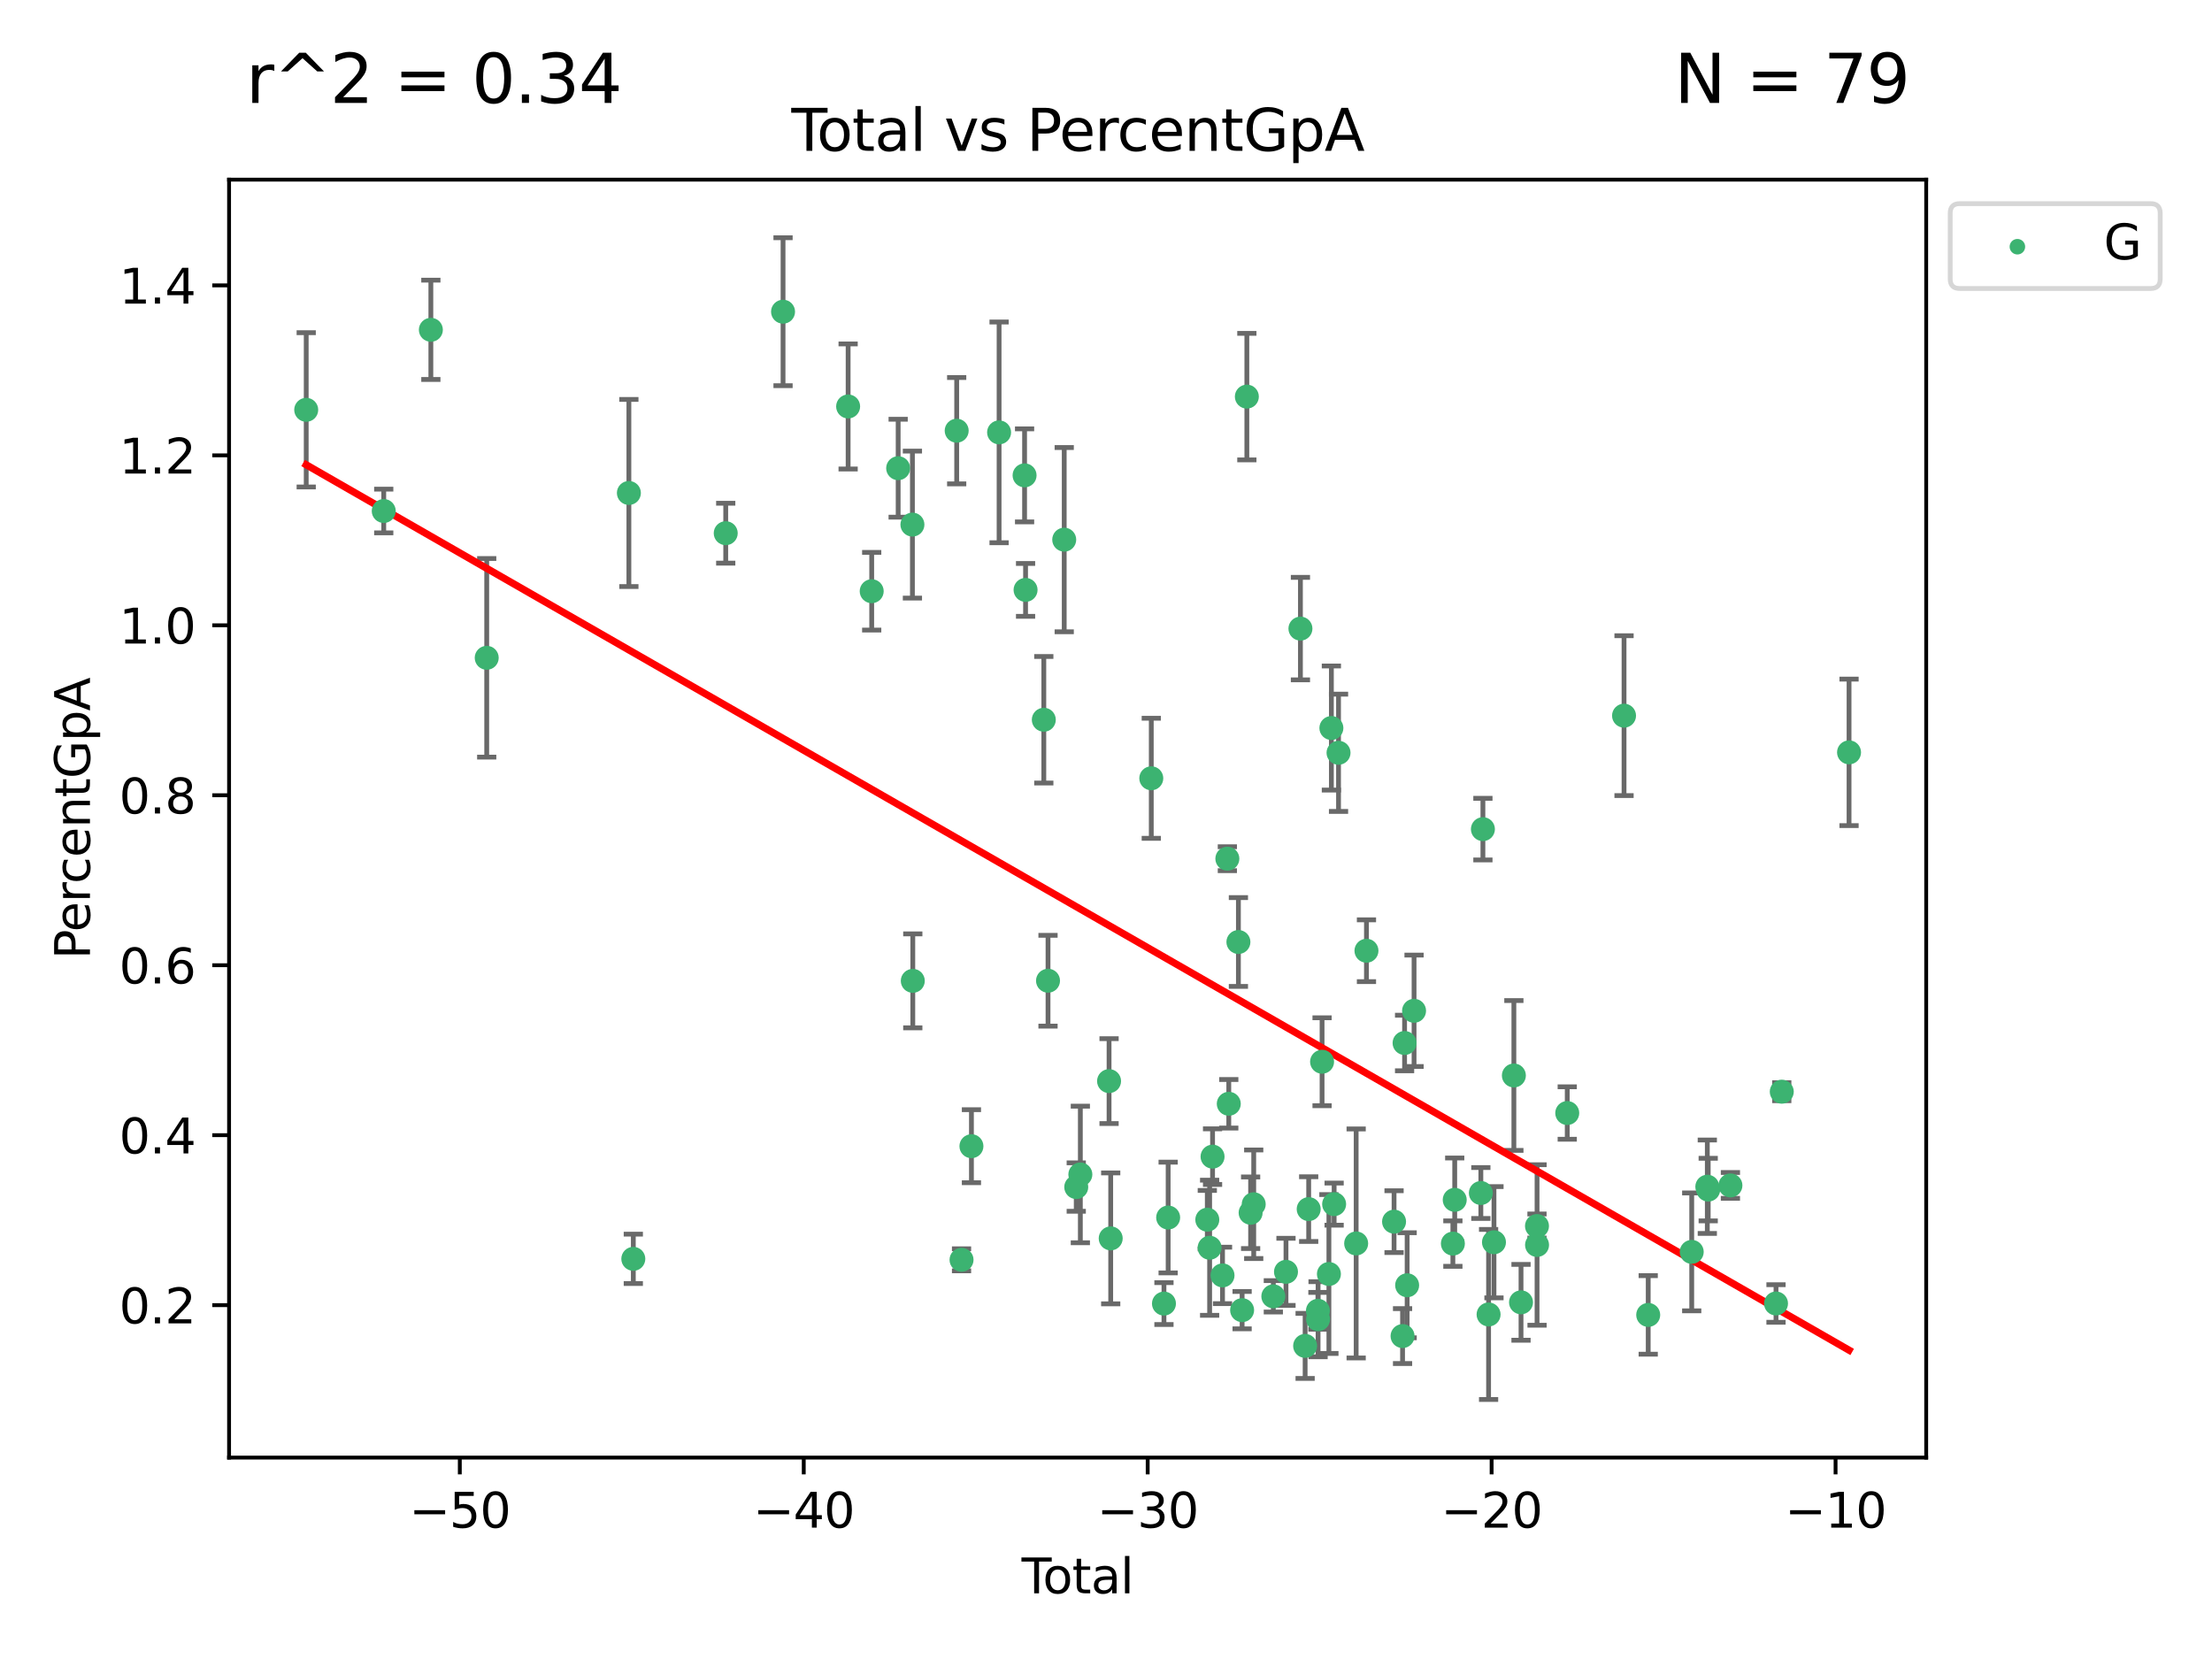 <?xml version="1.0" encoding="utf-8" standalone="no"?>
<!DOCTYPE svg PUBLIC "-//W3C//DTD SVG 1.1//EN"
  "http://www.w3.org/Graphics/SVG/1.1/DTD/svg11.dtd">
<svg xmlns:xlink="http://www.w3.org/1999/xlink" width="460.8pt" height="345.6pt" viewBox="0 0 460.8 345.6" xmlns="http://www.w3.org/2000/svg" version="1.1">
 <defs>
  <style type="text/css">*{stroke-linejoin: round; stroke-linecap: butt}</style>
 </defs>
 <g id="figure_1">
  <g id="patch_1">
   <path d="M 0 345.6 
L 460.8 345.6 
L 460.8 0 
L 0 0 
z
" style="fill: #ffffff"/>
  </g>
  <g id="axes_1">
   <g id="patch_2">
    <path d="M 47.72 303.64 
L 401.26 303.64 
L 401.26 37.422 
L 47.72 37.422 
z
" style="fill: #ffffff"/>
   </g>
   <g id="PathCollection_1">
    <defs>
     <path id="m09b75aca5f" d="M 0 1.118 
C 0.297 1.118 0.581 1 0.791 0.791 
C 1 0.581 1.118 0.297 1.118 0 
C 1.118 -0.297 1 -0.581 0.791 -0.791 
C 0.581 -1 0.297 -1.118 0 -1.118 
C -0.297 -1.118 -0.581 -1 -0.791 -0.791 
C -1 -0.581 -1.118 -0.297 -1.118 0 
C -1.118 0.297 -1 0.581 -0.791 0.791 
C -0.581 1 -0.297 1.118 0 1.118 
z
" style="stroke: #3cb371"/>
    </defs>
    <g clip-path="url(#p446cbb95f0)">
     <use xlink:href="#m09b75aca5f" x="63.79" y="85.373" style="fill: #3cb371; stroke: #3cb371"/>
     <use xlink:href="#m09b75aca5f" x="79.941" y="106.451" style="fill: #3cb371; stroke: #3cb371"/>
     <use xlink:href="#m09b75aca5f" x="89.756" y="68.705" style="fill: #3cb371; stroke: #3cb371"/>
     <use xlink:href="#m09b75aca5f" x="101.391" y="137.034" style="fill: #3cb371; stroke: #3cb371"/>
     <use xlink:href="#m09b75aca5f" x="131.008" y="102.695" style="fill: #3cb371; stroke: #3cb371"/>
     <use xlink:href="#m09b75aca5f" x="131.931" y="262.241" style="fill: #3cb371; stroke: #3cb371"/>
     <use xlink:href="#m09b75aca5f" x="151.182" y="111.074" style="fill: #3cb371; stroke: #3cb371"/>
     <use xlink:href="#m09b75aca5f" x="163.123" y="64.934" style="fill: #3cb371; stroke: #3cb371"/>
     <use xlink:href="#m09b75aca5f" x="176.681" y="84.674" style="fill: #3cb371; stroke: #3cb371"/>
     <use xlink:href="#m09b75aca5f" x="181.591" y="123.161" style="fill: #3cb371; stroke: #3cb371"/>
     <use xlink:href="#m09b75aca5f" x="187.104" y="97.534" style="fill: #3cb371; stroke: #3cb371"/>
     <use xlink:href="#m09b75aca5f" x="190.074" y="109.283" style="fill: #3cb371; stroke: #3cb371"/>
     <use xlink:href="#m09b75aca5f" x="190.152" y="204.33" style="fill: #3cb371; stroke: #3cb371"/>
     <use xlink:href="#m09b75aca5f" x="199.295" y="89.723" style="fill: #3cb371; stroke: #3cb371"/>
     <use xlink:href="#m09b75aca5f" x="200.306" y="262.442" style="fill: #3cb371; stroke: #3cb371"/>
     <use xlink:href="#m09b75aca5f" x="202.367" y="238.774" style="fill: #3cb371; stroke: #3cb371"/>
     <use xlink:href="#m09b75aca5f" x="208.129" y="90.072" style="fill: #3cb371; stroke: #3cb371"/>
     <use xlink:href="#m09b75aca5f" x="213.438" y="99.027" style="fill: #3cb371; stroke: #3cb371"/>
     <use xlink:href="#m09b75aca5f" x="213.645" y="122.885" style="fill: #3cb371; stroke: #3cb371"/>
     <use xlink:href="#m09b75aca5f" x="217.444" y="149.938" style="fill: #3cb371; stroke: #3cb371"/>
     <use xlink:href="#m09b75aca5f" x="218.321" y="204.304" style="fill: #3cb371; stroke: #3cb371"/>
     <use xlink:href="#m09b75aca5f" x="221.697" y="112.42" style="fill: #3cb371; stroke: #3cb371"/>
     <use xlink:href="#m09b75aca5f" x="224.202" y="247.287" style="fill: #3cb371; stroke: #3cb371"/>
     <use xlink:href="#m09b75aca5f" x="225.057" y="244.661" style="fill: #3cb371; stroke: #3cb371"/>
     <use xlink:href="#m09b75aca5f" x="231.038" y="225.215" style="fill: #3cb371; stroke: #3cb371"/>
     <use xlink:href="#m09b75aca5f" x="231.381" y="257.977" style="fill: #3cb371; stroke: #3cb371"/>
     <use xlink:href="#m09b75aca5f" x="239.833" y="162.131" style="fill: #3cb371; stroke: #3cb371"/>
     <use xlink:href="#m09b75aca5f" x="242.474" y="271.561" style="fill: #3cb371; stroke: #3cb371"/>
     <use xlink:href="#m09b75aca5f" x="243.348" y="253.635" style="fill: #3cb371; stroke: #3cb371"/>
     <use xlink:href="#m09b75aca5f" x="251.503" y="254.086" style="fill: #3cb371; stroke: #3cb371"/>
     <use xlink:href="#m09b75aca5f" x="251.988" y="259.928" style="fill: #3cb371; stroke: #3cb371"/>
     <use xlink:href="#m09b75aca5f" x="252.598" y="240.949" style="fill: #3cb371; stroke: #3cb371"/>
     <use xlink:href="#m09b75aca5f" x="254.673" y="265.689" style="fill: #3cb371; stroke: #3cb371"/>
     <use xlink:href="#m09b75aca5f" x="255.681" y="178.879" style="fill: #3cb371; stroke: #3cb371"/>
     <use xlink:href="#m09b75aca5f" x="255.977" y="229.938" style="fill: #3cb371; stroke: #3cb371"/>
     <use xlink:href="#m09b75aca5f" x="257.983" y="196.237" style="fill: #3cb371; stroke: #3cb371"/>
     <use xlink:href="#m09b75aca5f" x="258.755" y="272.929" style="fill: #3cb371; stroke: #3cb371"/>
     <use xlink:href="#m09b75aca5f" x="259.742" y="82.622" style="fill: #3cb371; stroke: #3cb371"/>
     <use xlink:href="#m09b75aca5f" x="260.528" y="252.639" style="fill: #3cb371; stroke: #3cb371"/>
     <use xlink:href="#m09b75aca5f" x="261.172" y="250.867" style="fill: #3cb371; stroke: #3cb371"/>
     <use xlink:href="#m09b75aca5f" x="265.259" y="270.048" style="fill: #3cb371; stroke: #3cb371"/>
     <use xlink:href="#m09b75aca5f" x="267.895" y="264.946" style="fill: #3cb371; stroke: #3cb371"/>
     <use xlink:href="#m09b75aca5f" x="270.904" y="130.951" style="fill: #3cb371; stroke: #3cb371"/>
     <use xlink:href="#m09b75aca5f" x="271.883" y="280.372" style="fill: #3cb371; stroke: #3cb371"/>
     <use xlink:href="#m09b75aca5f" x="272.623" y="251.88" style="fill: #3cb371; stroke: #3cb371"/>
     <use xlink:href="#m09b75aca5f" x="274.549" y="273.063" style="fill: #3cb371; stroke: #3cb371"/>
     <use xlink:href="#m09b75aca5f" x="274.579" y="274.818" style="fill: #3cb371; stroke: #3cb371"/>
     <use xlink:href="#m09b75aca5f" x="275.411" y="221.181" style="fill: #3cb371; stroke: #3cb371"/>
     <use xlink:href="#m09b75aca5f" x="276.836" y="265.397" style="fill: #3cb371; stroke: #3cb371"/>
     <use xlink:href="#m09b75aca5f" x="277.352" y="151.66" style="fill: #3cb371; stroke: #3cb371"/>
     <use xlink:href="#m09b75aca5f" x="277.924" y="250.844" style="fill: #3cb371; stroke: #3cb371"/>
     <use xlink:href="#m09b75aca5f" x="278.84" y="156.818" style="fill: #3cb371; stroke: #3cb371"/>
     <use xlink:href="#m09b75aca5f" x="282.513" y="259.034" style="fill: #3cb371; stroke: #3cb371"/>
     <use xlink:href="#m09b75aca5f" x="284.659" y="198.055" style="fill: #3cb371; stroke: #3cb371"/>
     <use xlink:href="#m09b75aca5f" x="290.408" y="254.491" style="fill: #3cb371; stroke: #3cb371"/>
     <use xlink:href="#m09b75aca5f" x="292.179" y="278.329" style="fill: #3cb371; stroke: #3cb371"/>
     <use xlink:href="#m09b75aca5f" x="292.6" y="217.275" style="fill: #3cb371; stroke: #3cb371"/>
     <use xlink:href="#m09b75aca5f" x="293.133" y="267.743" style="fill: #3cb371; stroke: #3cb371"/>
     <use xlink:href="#m09b75aca5f" x="294.574" y="210.568" style="fill: #3cb371; stroke: #3cb371"/>
     <use xlink:href="#m09b75aca5f" x="302.661" y="259.067" style="fill: #3cb371; stroke: #3cb371"/>
     <use xlink:href="#m09b75aca5f" x="303.045" y="249.948" style="fill: #3cb371; stroke: #3cb371"/>
     <use xlink:href="#m09b75aca5f" x="308.489" y="248.524" style="fill: #3cb371; stroke: #3cb371"/>
     <use xlink:href="#m09b75aca5f" x="308.917" y="172.726" style="fill: #3cb371; stroke: #3cb371"/>
     <use xlink:href="#m09b75aca5f" x="310.1" y="273.827" style="fill: #3cb371; stroke: #3cb371"/>
     <use xlink:href="#m09b75aca5f" x="311.222" y="258.782" style="fill: #3cb371; stroke: #3cb371"/>
     <use xlink:href="#m09b75aca5f" x="315.368" y="224.043" style="fill: #3cb371; stroke: #3cb371"/>
     <use xlink:href="#m09b75aca5f" x="316.856" y="271.299" style="fill: #3cb371; stroke: #3cb371"/>
     <use xlink:href="#m09b75aca5f" x="320.182" y="255.404" style="fill: #3cb371; stroke: #3cb371"/>
     <use xlink:href="#m09b75aca5f" x="320.196" y="259.349" style="fill: #3cb371; stroke: #3cb371"/>
     <use xlink:href="#m09b75aca5f" x="326.485" y="231.865" style="fill: #3cb371; stroke: #3cb371"/>
     <use xlink:href="#m09b75aca5f" x="338.317" y="149.087" style="fill: #3cb371; stroke: #3cb371"/>
     <use xlink:href="#m09b75aca5f" x="343.353" y="273.921" style="fill: #3cb371; stroke: #3cb371"/>
     <use xlink:href="#m09b75aca5f" x="352.416" y="260.791" style="fill: #3cb371; stroke: #3cb371"/>
     <use xlink:href="#m09b75aca5f" x="355.664" y="247.215" style="fill: #3cb371; stroke: #3cb371"/>
     <use xlink:href="#m09b75aca5f" x="355.851" y="247.814" style="fill: #3cb371; stroke: #3cb371"/>
     <use xlink:href="#m09b75aca5f" x="360.478" y="246.948" style="fill: #3cb371; stroke: #3cb371"/>
     <use xlink:href="#m09b75aca5f" x="369.974" y="271.539" style="fill: #3cb371; stroke: #3cb371"/>
     <use xlink:href="#m09b75aca5f" x="371.176" y="227.42" style="fill: #3cb371; stroke: #3cb371"/>
     <use xlink:href="#m09b75aca5f" x="385.19" y="156.731" style="fill: #3cb371; stroke: #3cb371"/>
    </g>
   </g>
   <g id="matplotlib.axis_1">
    <g id="xtick_1">
     <g id="line2d_1">
      <defs>
       <path id="md92928b2c9" d="M 0 0 
L 0 3.5 
" style="stroke: #000000; stroke-width: 0.8"/>
      </defs>
      <g>
       <use xlink:href="#md92928b2c9" x="95.786" y="303.64" style="stroke: #000000; stroke-width: 0.8"/>
      </g>
     </g>
     <g id="text_1">
      <!-- −50 -->
      <g transform="translate(85.234 318.238)scale(0.1 -0.1)">
       <defs>
        <path id="DejaVuSans-2212" d="M 678 2272 
L 4684 2272 
L 4684 1741 
L 678 1741 
L 678 2272 
z
" transform="scale(0.016)"/>
        <path id="DejaVuSans-35" d="M 691 4666 
L 3169 4666 
L 3169 4134 
L 1269 4134 
L 1269 2991 
Q 1406 3038 1543 3061 
Q 1681 3084 1819 3084 
Q 2600 3084 3056 2656 
Q 3513 2228 3513 1497 
Q 3513 744 3044 326 
Q 2575 -91 1722 -91 
Q 1428 -91 1123 -41 
Q 819 9 494 109 
L 494 744 
Q 775 591 1075 516 
Q 1375 441 1709 441 
Q 2250 441 2565 725 
Q 2881 1009 2881 1497 
Q 2881 1984 2565 2268 
Q 2250 2553 1709 2553 
Q 1456 2553 1204 2497 
Q 953 2441 691 2322 
L 691 4666 
z
" transform="scale(0.016)"/>
        <path id="DejaVuSans-30" d="M 2034 4250 
Q 1547 4250 1301 3770 
Q 1056 3291 1056 2328 
Q 1056 1369 1301 889 
Q 1547 409 2034 409 
Q 2525 409 2770 889 
Q 3016 1369 3016 2328 
Q 3016 3291 2770 3770 
Q 2525 4250 2034 4250 
z
M 2034 4750 
Q 2819 4750 3233 4129 
Q 3647 3509 3647 2328 
Q 3647 1150 3233 529 
Q 2819 -91 2034 -91 
Q 1250 -91 836 529 
Q 422 1150 422 2328 
Q 422 3509 836 4129 
Q 1250 4750 2034 4750 
z
" transform="scale(0.016)"/>
       </defs>
       <use xlink:href="#DejaVuSans-2212"/>
       <use xlink:href="#DejaVuSans-35" x="83.789"/>
       <use xlink:href="#DejaVuSans-30" x="147.412"/>
      </g>
     </g>
    </g>
    <g id="xtick_2">
     <g id="line2d_2">
      <g>
       <use xlink:href="#md92928b2c9" x="167.435" y="303.64" style="stroke: #000000; stroke-width: 0.8"/>
      </g>
     </g>
     <g id="text_2">
      <!-- −40 -->
      <g transform="translate(156.883 318.238)scale(0.1 -0.1)">
       <defs>
        <path id="DejaVuSans-34" d="M 2419 4116 
L 825 1625 
L 2419 1625 
L 2419 4116 
z
M 2253 4666 
L 3047 4666 
L 3047 1625 
L 3713 1625 
L 3713 1100 
L 3047 1100 
L 3047 0 
L 2419 0 
L 2419 1100 
L 313 1100 
L 313 1709 
L 2253 4666 
z
" transform="scale(0.016)"/>
       </defs>
       <use xlink:href="#DejaVuSans-2212"/>
       <use xlink:href="#DejaVuSans-34" x="83.789"/>
       <use xlink:href="#DejaVuSans-30" x="147.412"/>
      </g>
     </g>
    </g>
    <g id="xtick_3">
     <g id="line2d_3">
      <g>
       <use xlink:href="#md92928b2c9" x="239.084" y="303.64" style="stroke: #000000; stroke-width: 0.8"/>
      </g>
     </g>
     <g id="text_3">
      <!-- −30 -->
      <g transform="translate(228.532 318.238)scale(0.1 -0.1)">
       <defs>
        <path id="DejaVuSans-33" d="M 2597 2516 
Q 3050 2419 3304 2112 
Q 3559 1806 3559 1356 
Q 3559 666 3084 287 
Q 2609 -91 1734 -91 
Q 1441 -91 1130 -33 
Q 819 25 488 141 
L 488 750 
Q 750 597 1062 519 
Q 1375 441 1716 441 
Q 2309 441 2620 675 
Q 2931 909 2931 1356 
Q 2931 1769 2642 2001 
Q 2353 2234 1838 2234 
L 1294 2234 
L 1294 2753 
L 1863 2753 
Q 2328 2753 2575 2939 
Q 2822 3125 2822 3475 
Q 2822 3834 2567 4026 
Q 2313 4219 1838 4219 
Q 1578 4219 1281 4162 
Q 984 4106 628 3988 
L 628 4550 
Q 988 4650 1302 4700 
Q 1616 4750 1894 4750 
Q 2613 4750 3031 4423 
Q 3450 4097 3450 3541 
Q 3450 3153 3228 2886 
Q 3006 2619 2597 2516 
z
" transform="scale(0.016)"/>
       </defs>
       <use xlink:href="#DejaVuSans-2212"/>
       <use xlink:href="#DejaVuSans-33" x="83.789"/>
       <use xlink:href="#DejaVuSans-30" x="147.412"/>
      </g>
     </g>
    </g>
    <g id="xtick_4">
     <g id="line2d_4">
      <g>
       <use xlink:href="#md92928b2c9" x="310.733" y="303.64" style="stroke: #000000; stroke-width: 0.8"/>
      </g>
     </g>
     <g id="text_4">
      <!-- −20 -->
      <g transform="translate(300.18 318.238)scale(0.1 -0.1)">
       <defs>
        <path id="DejaVuSans-32" d="M 1228 531 
L 3431 531 
L 3431 0 
L 469 0 
L 469 531 
Q 828 903 1448 1529 
Q 2069 2156 2228 2338 
Q 2531 2678 2651 2914 
Q 2772 3150 2772 3378 
Q 2772 3750 2511 3984 
Q 2250 4219 1831 4219 
Q 1534 4219 1204 4116 
Q 875 4013 500 3803 
L 500 4441 
Q 881 4594 1212 4672 
Q 1544 4750 1819 4750 
Q 2544 4750 2975 4387 
Q 3406 4025 3406 3419 
Q 3406 3131 3298 2873 
Q 3191 2616 2906 2266 
Q 2828 2175 2409 1742 
Q 1991 1309 1228 531 
z
" transform="scale(0.016)"/>
       </defs>
       <use xlink:href="#DejaVuSans-2212"/>
       <use xlink:href="#DejaVuSans-32" x="83.789"/>
       <use xlink:href="#DejaVuSans-30" x="147.412"/>
      </g>
     </g>
    </g>
    <g id="xtick_5">
     <g id="line2d_5">
      <g>
       <use xlink:href="#md92928b2c9" x="382.382" y="303.64" style="stroke: #000000; stroke-width: 0.8"/>
      </g>
     </g>
     <g id="text_5">
      <!-- −10 -->
      <g transform="translate(371.829 318.238)scale(0.1 -0.1)">
       <defs>
        <path id="DejaVuSans-31" d="M 794 531 
L 1825 531 
L 1825 4091 
L 703 3866 
L 703 4441 
L 1819 4666 
L 2450 4666 
L 2450 531 
L 3481 531 
L 3481 0 
L 794 0 
L 794 531 
z
" transform="scale(0.016)"/>
       </defs>
       <use xlink:href="#DejaVuSans-2212"/>
       <use xlink:href="#DejaVuSans-31" x="83.789"/>
       <use xlink:href="#DejaVuSans-30" x="147.412"/>
      </g>
     </g>
    </g>
    <g id="text_6">
     <!-- Total -->
     <g transform="translate(212.813 331.917)scale(0.1 -0.1)">
      <defs>
       <path id="DejaVuSans-54" d="M -19 4666 
L 3928 4666 
L 3928 4134 
L 2272 4134 
L 2272 0 
L 1638 0 
L 1638 4134 
L -19 4134 
L -19 4666 
z
" transform="scale(0.016)"/>
       <path id="DejaVuSans-6f" d="M 1959 3097 
Q 1497 3097 1228 2736 
Q 959 2375 959 1747 
Q 959 1119 1226 758 
Q 1494 397 1959 397 
Q 2419 397 2687 759 
Q 2956 1122 2956 1747 
Q 2956 2369 2687 2733 
Q 2419 3097 1959 3097 
z
M 1959 3584 
Q 2709 3584 3137 3096 
Q 3566 2609 3566 1747 
Q 3566 888 3137 398 
Q 2709 -91 1959 -91 
Q 1206 -91 779 398 
Q 353 888 353 1747 
Q 353 2609 779 3096 
Q 1206 3584 1959 3584 
z
" transform="scale(0.016)"/>
       <path id="DejaVuSans-74" d="M 1172 4494 
L 1172 3500 
L 2356 3500 
L 2356 3053 
L 1172 3053 
L 1172 1153 
Q 1172 725 1289 603 
Q 1406 481 1766 481 
L 2356 481 
L 2356 0 
L 1766 0 
Q 1100 0 847 248 
Q 594 497 594 1153 
L 594 3053 
L 172 3053 
L 172 3500 
L 594 3500 
L 594 4494 
L 1172 4494 
z
" transform="scale(0.016)"/>
       <path id="DejaVuSans-61" d="M 2194 1759 
Q 1497 1759 1228 1600 
Q 959 1441 959 1056 
Q 959 750 1161 570 
Q 1363 391 1709 391 
Q 2188 391 2477 730 
Q 2766 1069 2766 1631 
L 2766 1759 
L 2194 1759 
z
M 3341 1997 
L 3341 0 
L 2766 0 
L 2766 531 
Q 2569 213 2275 61 
Q 1981 -91 1556 -91 
Q 1019 -91 701 211 
Q 384 513 384 1019 
Q 384 1609 779 1909 
Q 1175 2209 1959 2209 
L 2766 2209 
L 2766 2266 
Q 2766 2663 2505 2880 
Q 2244 3097 1772 3097 
Q 1472 3097 1187 3025 
Q 903 2953 641 2809 
L 641 3341 
Q 956 3463 1253 3523 
Q 1550 3584 1831 3584 
Q 2591 3584 2966 3190 
Q 3341 2797 3341 1997 
z
" transform="scale(0.016)"/>
       <path id="DejaVuSans-6c" d="M 603 4863 
L 1178 4863 
L 1178 0 
L 603 0 
L 603 4863 
z
" transform="scale(0.016)"/>
      </defs>
      <use xlink:href="#DejaVuSans-54"/>
      <use xlink:href="#DejaVuSans-6f" x="44.084"/>
      <use xlink:href="#DejaVuSans-74" x="105.266"/>
      <use xlink:href="#DejaVuSans-61" x="144.475"/>
      <use xlink:href="#DejaVuSans-6c" x="205.754"/>
     </g>
    </g>
   </g>
   <g id="matplotlib.axis_2">
    <g id="ytick_1">
     <g id="line2d_6">
      <defs>
       <path id="mcafc3134bd" d="M 0 0 
L -3.5 0 
" style="stroke: #000000; stroke-width: 0.8"/>
      </defs>
      <g>
       <use xlink:href="#mcafc3134bd" x="47.72" y="271.884" style="stroke: #000000; stroke-width: 0.8"/>
      </g>
     </g>
     <g id="text_7">
      <!-- 0.2 -->
      <g transform="translate(24.817 275.683)scale(0.1 -0.1)">
       <defs>
        <path id="DejaVuSans-2e" d="M 684 794 
L 1344 794 
L 1344 0 
L 684 0 
L 684 794 
z
" transform="scale(0.016)"/>
       </defs>
       <use xlink:href="#DejaVuSans-30"/>
       <use xlink:href="#DejaVuSans-2e" x="63.623"/>
       <use xlink:href="#DejaVuSans-32" x="95.41"/>
      </g>
     </g>
    </g>
    <g id="ytick_2">
     <g id="line2d_7">
      <g>
       <use xlink:href="#mcafc3134bd" x="47.72" y="236.478" style="stroke: #000000; stroke-width: 0.8"/>
      </g>
     </g>
     <g id="text_8">
      <!-- 0.4 -->
      <g transform="translate(24.817 240.277)scale(0.1 -0.1)">
       <use xlink:href="#DejaVuSans-30"/>
       <use xlink:href="#DejaVuSans-2e" x="63.623"/>
       <use xlink:href="#DejaVuSans-34" x="95.41"/>
      </g>
     </g>
    </g>
    <g id="ytick_3">
     <g id="line2d_8">
      <g>
       <use xlink:href="#mcafc3134bd" x="47.72" y="201.072" style="stroke: #000000; stroke-width: 0.8"/>
      </g>
     </g>
     <g id="text_9">
      <!-- 0.6 -->
      <g transform="translate(24.817 204.871)scale(0.1 -0.1)">
       <defs>
        <path id="DejaVuSans-36" d="M 2113 2584 
Q 1688 2584 1439 2293 
Q 1191 2003 1191 1497 
Q 1191 994 1439 701 
Q 1688 409 2113 409 
Q 2538 409 2786 701 
Q 3034 994 3034 1497 
Q 3034 2003 2786 2293 
Q 2538 2584 2113 2584 
z
M 3366 4563 
L 3366 3988 
Q 3128 4100 2886 4159 
Q 2644 4219 2406 4219 
Q 1781 4219 1451 3797 
Q 1122 3375 1075 2522 
Q 1259 2794 1537 2939 
Q 1816 3084 2150 3084 
Q 2853 3084 3261 2657 
Q 3669 2231 3669 1497 
Q 3669 778 3244 343 
Q 2819 -91 2113 -91 
Q 1303 -91 875 529 
Q 447 1150 447 2328 
Q 447 3434 972 4092 
Q 1497 4750 2381 4750 
Q 2619 4750 2861 4703 
Q 3103 4656 3366 4563 
z
" transform="scale(0.016)"/>
       </defs>
       <use xlink:href="#DejaVuSans-30"/>
       <use xlink:href="#DejaVuSans-2e" x="63.623"/>
       <use xlink:href="#DejaVuSans-36" x="95.41"/>
      </g>
     </g>
    </g>
    <g id="ytick_4">
     <g id="line2d_9">
      <g>
       <use xlink:href="#mcafc3134bd" x="47.72" y="165.666" style="stroke: #000000; stroke-width: 0.8"/>
      </g>
     </g>
     <g id="text_10">
      <!-- 0.8 -->
      <g transform="translate(24.817 169.466)scale(0.1 -0.1)">
       <defs>
        <path id="DejaVuSans-38" d="M 2034 2216 
Q 1584 2216 1326 1975 
Q 1069 1734 1069 1313 
Q 1069 891 1326 650 
Q 1584 409 2034 409 
Q 2484 409 2743 651 
Q 3003 894 3003 1313 
Q 3003 1734 2745 1975 
Q 2488 2216 2034 2216 
z
M 1403 2484 
Q 997 2584 770 2862 
Q 544 3141 544 3541 
Q 544 4100 942 4425 
Q 1341 4750 2034 4750 
Q 2731 4750 3128 4425 
Q 3525 4100 3525 3541 
Q 3525 3141 3298 2862 
Q 3072 2584 2669 2484 
Q 3125 2378 3379 2068 
Q 3634 1759 3634 1313 
Q 3634 634 3220 271 
Q 2806 -91 2034 -91 
Q 1263 -91 848 271 
Q 434 634 434 1313 
Q 434 1759 690 2068 
Q 947 2378 1403 2484 
z
M 1172 3481 
Q 1172 3119 1398 2916 
Q 1625 2713 2034 2713 
Q 2441 2713 2670 2916 
Q 2900 3119 2900 3481 
Q 2900 3844 2670 4047 
Q 2441 4250 2034 4250 
Q 1625 4250 1398 4047 
Q 1172 3844 1172 3481 
z
" transform="scale(0.016)"/>
       </defs>
       <use xlink:href="#DejaVuSans-30"/>
       <use xlink:href="#DejaVuSans-2e" x="63.623"/>
       <use xlink:href="#DejaVuSans-38" x="95.41"/>
      </g>
     </g>
    </g>
    <g id="ytick_5">
     <g id="line2d_10">
      <g>
       <use xlink:href="#mcafc3134bd" x="47.72" y="130.261" style="stroke: #000000; stroke-width: 0.8"/>
      </g>
     </g>
     <g id="text_11">
      <!-- 1.0 -->
      <g transform="translate(24.817 134.06)scale(0.1 -0.1)">
       <use xlink:href="#DejaVuSans-31"/>
       <use xlink:href="#DejaVuSans-2e" x="63.623"/>
       <use xlink:href="#DejaVuSans-30" x="95.41"/>
      </g>
     </g>
    </g>
    <g id="ytick_6">
     <g id="line2d_11">
      <g>
       <use xlink:href="#mcafc3134bd" x="47.72" y="94.855" style="stroke: #000000; stroke-width: 0.8"/>
      </g>
     </g>
     <g id="text_12">
      <!-- 1.2 -->
      <g transform="translate(24.817 98.654)scale(0.1 -0.1)">
       <use xlink:href="#DejaVuSans-31"/>
       <use xlink:href="#DejaVuSans-2e" x="63.623"/>
       <use xlink:href="#DejaVuSans-32" x="95.41"/>
      </g>
     </g>
    </g>
    <g id="ytick_7">
     <g id="line2d_12">
      <g>
       <use xlink:href="#mcafc3134bd" x="47.72" y="59.449" style="stroke: #000000; stroke-width: 0.8"/>
      </g>
     </g>
     <g id="text_13">
      <!-- 1.4 -->
      <g transform="translate(24.817 63.248)scale(0.1 -0.1)">
       <use xlink:href="#DejaVuSans-31"/>
       <use xlink:href="#DejaVuSans-2e" x="63.623"/>
       <use xlink:href="#DejaVuSans-34" x="95.41"/>
      </g>
     </g>
    </g>
    <g id="text_14">
     <!-- PercentGpA -->
     <g transform="translate(18.737 199.807)rotate(-90)scale(0.1 -0.1)">
      <defs>
       <path id="DejaVuSans-50" d="M 1259 4147 
L 1259 2394 
L 2053 2394 
Q 2494 2394 2734 2622 
Q 2975 2850 2975 3272 
Q 2975 3691 2734 3919 
Q 2494 4147 2053 4147 
L 1259 4147 
z
M 628 4666 
L 2053 4666 
Q 2838 4666 3239 4311 
Q 3641 3956 3641 3272 
Q 3641 2581 3239 2228 
Q 2838 1875 2053 1875 
L 1259 1875 
L 1259 0 
L 628 0 
L 628 4666 
z
" transform="scale(0.016)"/>
       <path id="DejaVuSans-65" d="M 3597 1894 
L 3597 1613 
L 953 1613 
Q 991 1019 1311 708 
Q 1631 397 2203 397 
Q 2534 397 2845 478 
Q 3156 559 3463 722 
L 3463 178 
Q 3153 47 2828 -22 
Q 2503 -91 2169 -91 
Q 1331 -91 842 396 
Q 353 884 353 1716 
Q 353 2575 817 3079 
Q 1281 3584 2069 3584 
Q 2775 3584 3186 3129 
Q 3597 2675 3597 1894 
z
M 3022 2063 
Q 3016 2534 2758 2815 
Q 2500 3097 2075 3097 
Q 1594 3097 1305 2825 
Q 1016 2553 972 2059 
L 3022 2063 
z
" transform="scale(0.016)"/>
       <path id="DejaVuSans-72" d="M 2631 2963 
Q 2534 3019 2420 3045 
Q 2306 3072 2169 3072 
Q 1681 3072 1420 2755 
Q 1159 2438 1159 1844 
L 1159 0 
L 581 0 
L 581 3500 
L 1159 3500 
L 1159 2956 
Q 1341 3275 1631 3429 
Q 1922 3584 2338 3584 
Q 2397 3584 2469 3576 
Q 2541 3569 2628 3553 
L 2631 2963 
z
" transform="scale(0.016)"/>
       <path id="DejaVuSans-63" d="M 3122 3366 
L 3122 2828 
Q 2878 2963 2633 3030 
Q 2388 3097 2138 3097 
Q 1578 3097 1268 2742 
Q 959 2388 959 1747 
Q 959 1106 1268 751 
Q 1578 397 2138 397 
Q 2388 397 2633 464 
Q 2878 531 3122 666 
L 3122 134 
Q 2881 22 2623 -34 
Q 2366 -91 2075 -91 
Q 1284 -91 818 406 
Q 353 903 353 1747 
Q 353 2603 823 3093 
Q 1294 3584 2113 3584 
Q 2378 3584 2631 3529 
Q 2884 3475 3122 3366 
z
" transform="scale(0.016)"/>
       <path id="DejaVuSans-6e" d="M 3513 2113 
L 3513 0 
L 2938 0 
L 2938 2094 
Q 2938 2591 2744 2837 
Q 2550 3084 2163 3084 
Q 1697 3084 1428 2787 
Q 1159 2491 1159 1978 
L 1159 0 
L 581 0 
L 581 3500 
L 1159 3500 
L 1159 2956 
Q 1366 3272 1645 3428 
Q 1925 3584 2291 3584 
Q 2894 3584 3203 3211 
Q 3513 2838 3513 2113 
z
" transform="scale(0.016)"/>
       <path id="DejaVuSans-47" d="M 3809 666 
L 3809 1919 
L 2778 1919 
L 2778 2438 
L 4434 2438 
L 4434 434 
Q 4069 175 3628 42 
Q 3188 -91 2688 -91 
Q 1594 -91 976 548 
Q 359 1188 359 2328 
Q 359 3472 976 4111 
Q 1594 4750 2688 4750 
Q 3144 4750 3555 4637 
Q 3966 4525 4313 4306 
L 4313 3634 
Q 3963 3931 3569 4081 
Q 3175 4231 2741 4231 
Q 1884 4231 1454 3753 
Q 1025 3275 1025 2328 
Q 1025 1384 1454 906 
Q 1884 428 2741 428 
Q 3075 428 3337 486 
Q 3600 544 3809 666 
z
" transform="scale(0.016)"/>
       <path id="DejaVuSans-70" d="M 1159 525 
L 1159 -1331 
L 581 -1331 
L 581 3500 
L 1159 3500 
L 1159 2969 
Q 1341 3281 1617 3432 
Q 1894 3584 2278 3584 
Q 2916 3584 3314 3078 
Q 3713 2572 3713 1747 
Q 3713 922 3314 415 
Q 2916 -91 2278 -91 
Q 1894 -91 1617 61 
Q 1341 213 1159 525 
z
M 3116 1747 
Q 3116 2381 2855 2742 
Q 2594 3103 2138 3103 
Q 1681 3103 1420 2742 
Q 1159 2381 1159 1747 
Q 1159 1113 1420 752 
Q 1681 391 2138 391 
Q 2594 391 2855 752 
Q 3116 1113 3116 1747 
z
" transform="scale(0.016)"/>
       <path id="DejaVuSans-41" d="M 2188 4044 
L 1331 1722 
L 3047 1722 
L 2188 4044 
z
M 1831 4666 
L 2547 4666 
L 4325 0 
L 3669 0 
L 3244 1197 
L 1141 1197 
L 716 0 
L 50 0 
L 1831 4666 
z
" transform="scale(0.016)"/>
      </defs>
      <use xlink:href="#DejaVuSans-50"/>
      <use xlink:href="#DejaVuSans-65" x="56.678"/>
      <use xlink:href="#DejaVuSans-72" x="118.201"/>
      <use xlink:href="#DejaVuSans-63" x="157.064"/>
      <use xlink:href="#DejaVuSans-65" x="212.045"/>
      <use xlink:href="#DejaVuSans-6e" x="273.568"/>
      <use xlink:href="#DejaVuSans-74" x="336.947"/>
      <use xlink:href="#DejaVuSans-47" x="376.156"/>
      <use xlink:href="#DejaVuSans-70" x="453.646"/>
      <use xlink:href="#DejaVuSans-41" x="517.123"/>
     </g>
    </g>
   </g>
   <g id="LineCollection_1">
    <path d="M 63.79 101.44 
L 63.79 69.306 
" clip-path="url(#p446cbb95f0)" style="fill: none; stroke: #696969"/>
    <path d="M 79.941 111.001 
L 79.941 101.901 
" clip-path="url(#p446cbb95f0)" style="fill: none; stroke: #696969"/>
    <path d="M 89.756 79.048 
L 89.756 58.362 
" clip-path="url(#p446cbb95f0)" style="fill: none; stroke: #696969"/>
    <path d="M 101.391 157.721 
L 101.391 116.347 
" clip-path="url(#p446cbb95f0)" style="fill: none; stroke: #696969"/>
    <path d="M 131.008 122.183 
L 131.008 83.206 
" clip-path="url(#p446cbb95f0)" style="fill: none; stroke: #696969"/>
    <path d="M 131.931 267.383 
L 131.931 257.099 
" clip-path="url(#p446cbb95f0)" style="fill: none; stroke: #696969"/>
    <path d="M 151.182 117.313 
L 151.182 104.835 
" clip-path="url(#p446cbb95f0)" style="fill: none; stroke: #696969"/>
    <path d="M 163.123 80.346 
L 163.123 49.523 
" clip-path="url(#p446cbb95f0)" style="fill: none; stroke: #696969"/>
    <path d="M 176.681 97.702 
L 176.681 71.647 
" clip-path="url(#p446cbb95f0)" style="fill: none; stroke: #696969"/>
    <path d="M 181.591 131.251 
L 181.591 115.071 
" clip-path="url(#p446cbb95f0)" style="fill: none; stroke: #696969"/>
    <path d="M 187.104 107.734 
L 187.104 87.334 
" clip-path="url(#p446cbb95f0)" style="fill: none; stroke: #696969"/>
    <path d="M 190.074 124.591 
L 190.074 93.975 
" clip-path="url(#p446cbb95f0)" style="fill: none; stroke: #696969"/>
    <path d="M 190.152 214.117 
L 190.152 194.544 
" clip-path="url(#p446cbb95f0)" style="fill: none; stroke: #696969"/>
    <path d="M 199.295 100.799 
L 199.295 78.647 
" clip-path="url(#p446cbb95f0)" style="fill: none; stroke: #696969"/>
    <path d="M 200.306 264.737 
L 200.306 260.147 
" clip-path="url(#p446cbb95f0)" style="fill: none; stroke: #696969"/>
    <path d="M 202.367 246.379 
L 202.367 231.169 
" clip-path="url(#p446cbb95f0)" style="fill: none; stroke: #696969"/>
    <path d="M 208.129 113.063 
L 208.129 67.082 
" clip-path="url(#p446cbb95f0)" style="fill: none; stroke: #696969"/>
    <path d="M 213.438 108.718 
L 213.438 89.336 
" clip-path="url(#p446cbb95f0)" style="fill: none; stroke: #696969"/>
    <path d="M 213.645 128.389 
L 213.645 117.381 
" clip-path="url(#p446cbb95f0)" style="fill: none; stroke: #696969"/>
    <path d="M 217.444 163.116 
L 217.444 136.759 
" clip-path="url(#p446cbb95f0)" style="fill: none; stroke: #696969"/>
    <path d="M 218.321 213.763 
L 218.321 194.844 
" clip-path="url(#p446cbb95f0)" style="fill: none; stroke: #696969"/>
    <path d="M 221.697 131.614 
L 221.697 93.227 
" clip-path="url(#p446cbb95f0)" style="fill: none; stroke: #696969"/>
    <path d="M 224.202 252.332 
L 224.202 242.242 
" clip-path="url(#p446cbb95f0)" style="fill: none; stroke: #696969"/>
    <path d="M 225.057 258.886 
L 225.057 230.436 
" clip-path="url(#p446cbb95f0)" style="fill: none; stroke: #696969"/>
    <path d="M 231.038 234.06 
L 231.038 216.37 
" clip-path="url(#p446cbb95f0)" style="fill: none; stroke: #696969"/>
    <path d="M 231.381 271.615 
L 231.381 244.34 
" clip-path="url(#p446cbb95f0)" style="fill: none; stroke: #696969"/>
    <path d="M 239.833 174.635 
L 239.833 149.627 
" clip-path="url(#p446cbb95f0)" style="fill: none; stroke: #696969"/>
    <path d="M 242.474 275.923 
L 242.474 267.2 
" clip-path="url(#p446cbb95f0)" style="fill: none; stroke: #696969"/>
    <path d="M 243.348 265.172 
L 243.348 242.099 
" clip-path="url(#p446cbb95f0)" style="fill: none; stroke: #696969"/>
    <path d="M 251.503 260.179 
L 251.503 247.994 
" clip-path="url(#p446cbb95f0)" style="fill: none; stroke: #696969"/>
    <path d="M 251.988 274.007 
L 251.988 245.849 
" clip-path="url(#p446cbb95f0)" style="fill: none; stroke: #696969"/>
    <path d="M 252.598 246.741 
L 252.598 235.157 
" clip-path="url(#p446cbb95f0)" style="fill: none; stroke: #696969"/>
    <path d="M 254.673 271.568 
L 254.673 259.811 
" clip-path="url(#p446cbb95f0)" style="fill: none; stroke: #696969"/>
    <path d="M 255.681 181.374 
L 255.681 176.384 
" clip-path="url(#p446cbb95f0)" style="fill: none; stroke: #696969"/>
    <path d="M 255.977 234.994 
L 255.977 224.883 
" clip-path="url(#p446cbb95f0)" style="fill: none; stroke: #696969"/>
    <path d="M 257.983 205.489 
L 257.983 186.985 
" clip-path="url(#p446cbb95f0)" style="fill: none; stroke: #696969"/>
    <path d="M 258.755 276.817 
L 258.755 269.042 
" clip-path="url(#p446cbb95f0)" style="fill: none; stroke: #696969"/>
    <path d="M 259.742 95.802 
L 259.742 69.442 
" clip-path="url(#p446cbb95f0)" style="fill: none; stroke: #696969"/>
    <path d="M 260.528 260.096 
L 260.528 245.183 
" clip-path="url(#p446cbb95f0)" style="fill: none; stroke: #696969"/>
    <path d="M 261.172 262.176 
L 261.172 239.559 
" clip-path="url(#p446cbb95f0)" style="fill: none; stroke: #696969"/>
    <path d="M 265.259 273.319 
L 265.259 266.777 
" clip-path="url(#p446cbb95f0)" style="fill: none; stroke: #696969"/>
    <path d="M 267.895 271.941 
L 267.895 257.952 
" clip-path="url(#p446cbb95f0)" style="fill: none; stroke: #696969"/>
    <path d="M 270.904 141.626 
L 270.904 120.276 
" clip-path="url(#p446cbb95f0)" style="fill: none; stroke: #696969"/>
    <path d="M 271.883 287.149 
L 271.883 273.595 
" clip-path="url(#p446cbb95f0)" style="fill: none; stroke: #696969"/>
    <path d="M 272.623 258.623 
L 272.623 245.136 
" clip-path="url(#p446cbb95f0)" style="fill: none; stroke: #696969"/>
    <path d="M 274.549 276.897 
L 274.549 269.229 
" clip-path="url(#p446cbb95f0)" style="fill: none; stroke: #696969"/>
    <path d="M 274.579 282.637 
L 274.579 266.999 
" clip-path="url(#p446cbb95f0)" style="fill: none; stroke: #696969"/>
    <path d="M 275.411 230.34 
L 275.411 212.023 
" clip-path="url(#p446cbb95f0)" style="fill: none; stroke: #696969"/>
    <path d="M 276.836 281.947 
L 276.836 248.847 
" clip-path="url(#p446cbb95f0)" style="fill: none; stroke: #696969"/>
    <path d="M 277.352 164.585 
L 277.352 138.735 
" clip-path="url(#p446cbb95f0)" style="fill: none; stroke: #696969"/>
    <path d="M 277.924 255.231 
L 277.924 246.456 
" clip-path="url(#p446cbb95f0)" style="fill: none; stroke: #696969"/>
    <path d="M 278.84 169.033 
L 278.84 144.604 
" clip-path="url(#p446cbb95f0)" style="fill: none; stroke: #696969"/>
    <path d="M 282.513 282.888 
L 282.513 235.181 
" clip-path="url(#p446cbb95f0)" style="fill: none; stroke: #696969"/>
    <path d="M 284.659 204.491 
L 284.659 191.62 
" clip-path="url(#p446cbb95f0)" style="fill: none; stroke: #696969"/>
    <path d="M 290.408 260.929 
L 290.408 248.053 
" clip-path="url(#p446cbb95f0)" style="fill: none; stroke: #696969"/>
    <path d="M 292.179 284.049 
L 292.179 272.609 
" clip-path="url(#p446cbb95f0)" style="fill: none; stroke: #696969"/>
    <path d="M 292.6 223.064 
L 292.6 211.487 
" clip-path="url(#p446cbb95f0)" style="fill: none; stroke: #696969"/>
    <path d="M 293.133 278.688 
L 293.133 256.798 
" clip-path="url(#p446cbb95f0)" style="fill: none; stroke: #696969"/>
    <path d="M 294.574 222.177 
L 294.574 198.96 
" clip-path="url(#p446cbb95f0)" style="fill: none; stroke: #696969"/>
    <path d="M 302.661 263.8 
L 302.661 254.335 
" clip-path="url(#p446cbb95f0)" style="fill: none; stroke: #696969"/>
    <path d="M 303.045 258.666 
L 303.045 241.231 
" clip-path="url(#p446cbb95f0)" style="fill: none; stroke: #696969"/>
    <path d="M 308.489 253.824 
L 308.489 243.224 
" clip-path="url(#p446cbb95f0)" style="fill: none; stroke: #696969"/>
    <path d="M 308.917 179.144 
L 308.917 166.307 
" clip-path="url(#p446cbb95f0)" style="fill: none; stroke: #696969"/>
    <path d="M 310.1 291.539 
L 310.1 256.114 
" clip-path="url(#p446cbb95f0)" style="fill: none; stroke: #696969"/>
    <path d="M 311.222 270.37 
L 311.222 247.195 
" clip-path="url(#p446cbb95f0)" style="fill: none; stroke: #696969"/>
    <path d="M 315.368 239.648 
L 315.368 208.437 
" clip-path="url(#p446cbb95f0)" style="fill: none; stroke: #696969"/>
    <path d="M 316.856 279.197 
L 316.856 263.401 
" clip-path="url(#p446cbb95f0)" style="fill: none; stroke: #696969"/>
    <path d="M 320.182 257.913 
L 320.182 252.895 
" clip-path="url(#p446cbb95f0)" style="fill: none; stroke: #696969"/>
    <path d="M 320.196 276.065 
L 320.196 242.634 
" clip-path="url(#p446cbb95f0)" style="fill: none; stroke: #696969"/>
    <path d="M 326.485 237.327 
L 326.485 226.402 
" clip-path="url(#p446cbb95f0)" style="fill: none; stroke: #696969"/>
    <path d="M 338.317 165.738 
L 338.317 132.437 
" clip-path="url(#p446cbb95f0)" style="fill: none; stroke: #696969"/>
    <path d="M 343.353 282.1 
L 343.353 265.742 
" clip-path="url(#p446cbb95f0)" style="fill: none; stroke: #696969"/>
    <path d="M 352.416 273.068 
L 352.416 248.513 
" clip-path="url(#p446cbb95f0)" style="fill: none; stroke: #696969"/>
    <path d="M 355.664 256.947 
L 355.664 237.483 
" clip-path="url(#p446cbb95f0)" style="fill: none; stroke: #696969"/>
    <path d="M 355.851 254.333 
L 355.851 241.294 
" clip-path="url(#p446cbb95f0)" style="fill: none; stroke: #696969"/>
    <path d="M 360.478 249.639 
L 360.478 244.257 
" clip-path="url(#p446cbb95f0)" style="fill: none; stroke: #696969"/>
    <path d="M 369.974 275.451 
L 369.974 267.628 
" clip-path="url(#p446cbb95f0)" style="fill: none; stroke: #696969"/>
    <path d="M 371.176 229.298 
L 371.176 225.543 
" clip-path="url(#p446cbb95f0)" style="fill: none; stroke: #696969"/>
    <path d="M 385.19 171.989 
L 385.19 141.472 
" clip-path="url(#p446cbb95f0)" style="fill: none; stroke: #696969"/>
   </g>
   <g id="line2d_13">
    <defs>
     <path id="m600b18b570" d="M 2 0 
L -2 -0 
" style="stroke: #696969"/>
    </defs>
    <g clip-path="url(#p446cbb95f0)">
     <use xlink:href="#m600b18b570" x="63.79" y="101.44" style="fill: #696969; stroke: #696969"/>
     <use xlink:href="#m600b18b570" x="79.941" y="111.001" style="fill: #696969; stroke: #696969"/>
     <use xlink:href="#m600b18b570" x="89.756" y="79.048" style="fill: #696969; stroke: #696969"/>
     <use xlink:href="#m600b18b570" x="101.391" y="157.721" style="fill: #696969; stroke: #696969"/>
     <use xlink:href="#m600b18b570" x="131.008" y="122.183" style="fill: #696969; stroke: #696969"/>
     <use xlink:href="#m600b18b570" x="131.931" y="267.383" style="fill: #696969; stroke: #696969"/>
     <use xlink:href="#m600b18b570" x="151.182" y="117.313" style="fill: #696969; stroke: #696969"/>
     <use xlink:href="#m600b18b570" x="163.123" y="80.346" style="fill: #696969; stroke: #696969"/>
     <use xlink:href="#m600b18b570" x="176.681" y="97.702" style="fill: #696969; stroke: #696969"/>
     <use xlink:href="#m600b18b570" x="181.591" y="131.251" style="fill: #696969; stroke: #696969"/>
     <use xlink:href="#m600b18b570" x="187.104" y="107.734" style="fill: #696969; stroke: #696969"/>
     <use xlink:href="#m600b18b570" x="190.074" y="124.591" style="fill: #696969; stroke: #696969"/>
     <use xlink:href="#m600b18b570" x="190.152" y="214.117" style="fill: #696969; stroke: #696969"/>
     <use xlink:href="#m600b18b570" x="199.295" y="100.799" style="fill: #696969; stroke: #696969"/>
     <use xlink:href="#m600b18b570" x="200.306" y="264.737" style="fill: #696969; stroke: #696969"/>
     <use xlink:href="#m600b18b570" x="202.367" y="246.379" style="fill: #696969; stroke: #696969"/>
     <use xlink:href="#m600b18b570" x="208.129" y="113.063" style="fill: #696969; stroke: #696969"/>
     <use xlink:href="#m600b18b570" x="213.438" y="108.718" style="fill: #696969; stroke: #696969"/>
     <use xlink:href="#m600b18b570" x="213.645" y="128.389" style="fill: #696969; stroke: #696969"/>
     <use xlink:href="#m600b18b570" x="217.444" y="163.116" style="fill: #696969; stroke: #696969"/>
     <use xlink:href="#m600b18b570" x="218.321" y="213.763" style="fill: #696969; stroke: #696969"/>
     <use xlink:href="#m600b18b570" x="221.697" y="131.614" style="fill: #696969; stroke: #696969"/>
     <use xlink:href="#m600b18b570" x="224.202" y="252.332" style="fill: #696969; stroke: #696969"/>
     <use xlink:href="#m600b18b570" x="225.057" y="258.886" style="fill: #696969; stroke: #696969"/>
     <use xlink:href="#m600b18b570" x="231.038" y="234.06" style="fill: #696969; stroke: #696969"/>
     <use xlink:href="#m600b18b570" x="231.381" y="271.615" style="fill: #696969; stroke: #696969"/>
     <use xlink:href="#m600b18b570" x="239.833" y="174.635" style="fill: #696969; stroke: #696969"/>
     <use xlink:href="#m600b18b570" x="242.474" y="275.923" style="fill: #696969; stroke: #696969"/>
     <use xlink:href="#m600b18b570" x="243.348" y="265.172" style="fill: #696969; stroke: #696969"/>
     <use xlink:href="#m600b18b570" x="251.503" y="260.179" style="fill: #696969; stroke: #696969"/>
     <use xlink:href="#m600b18b570" x="251.988" y="274.007" style="fill: #696969; stroke: #696969"/>
     <use xlink:href="#m600b18b570" x="252.598" y="246.741" style="fill: #696969; stroke: #696969"/>
     <use xlink:href="#m600b18b570" x="254.673" y="271.568" style="fill: #696969; stroke: #696969"/>
     <use xlink:href="#m600b18b570" x="255.681" y="181.374" style="fill: #696969; stroke: #696969"/>
     <use xlink:href="#m600b18b570" x="255.977" y="234.994" style="fill: #696969; stroke: #696969"/>
     <use xlink:href="#m600b18b570" x="257.983" y="205.489" style="fill: #696969; stroke: #696969"/>
     <use xlink:href="#m600b18b570" x="258.755" y="276.817" style="fill: #696969; stroke: #696969"/>
     <use xlink:href="#m600b18b570" x="259.742" y="95.802" style="fill: #696969; stroke: #696969"/>
     <use xlink:href="#m600b18b570" x="260.528" y="260.096" style="fill: #696969; stroke: #696969"/>
     <use xlink:href="#m600b18b570" x="261.172" y="262.176" style="fill: #696969; stroke: #696969"/>
     <use xlink:href="#m600b18b570" x="265.259" y="273.319" style="fill: #696969; stroke: #696969"/>
     <use xlink:href="#m600b18b570" x="267.895" y="271.941" style="fill: #696969; stroke: #696969"/>
     <use xlink:href="#m600b18b570" x="270.904" y="141.626" style="fill: #696969; stroke: #696969"/>
     <use xlink:href="#m600b18b570" x="271.883" y="287.149" style="fill: #696969; stroke: #696969"/>
     <use xlink:href="#m600b18b570" x="272.623" y="258.623" style="fill: #696969; stroke: #696969"/>
     <use xlink:href="#m600b18b570" x="274.549" y="276.897" style="fill: #696969; stroke: #696969"/>
     <use xlink:href="#m600b18b570" x="274.579" y="282.637" style="fill: #696969; stroke: #696969"/>
     <use xlink:href="#m600b18b570" x="275.411" y="230.34" style="fill: #696969; stroke: #696969"/>
     <use xlink:href="#m600b18b570" x="276.836" y="281.947" style="fill: #696969; stroke: #696969"/>
     <use xlink:href="#m600b18b570" x="277.352" y="164.585" style="fill: #696969; stroke: #696969"/>
     <use xlink:href="#m600b18b570" x="277.924" y="255.231" style="fill: #696969; stroke: #696969"/>
     <use xlink:href="#m600b18b570" x="278.84" y="169.033" style="fill: #696969; stroke: #696969"/>
     <use xlink:href="#m600b18b570" x="282.513" y="282.888" style="fill: #696969; stroke: #696969"/>
     <use xlink:href="#m600b18b570" x="284.659" y="204.491" style="fill: #696969; stroke: #696969"/>
     <use xlink:href="#m600b18b570" x="290.408" y="260.929" style="fill: #696969; stroke: #696969"/>
     <use xlink:href="#m600b18b570" x="292.179" y="284.049" style="fill: #696969; stroke: #696969"/>
     <use xlink:href="#m600b18b570" x="292.6" y="223.064" style="fill: #696969; stroke: #696969"/>
     <use xlink:href="#m600b18b570" x="293.133" y="278.688" style="fill: #696969; stroke: #696969"/>
     <use xlink:href="#m600b18b570" x="294.574" y="222.177" style="fill: #696969; stroke: #696969"/>
     <use xlink:href="#m600b18b570" x="302.661" y="263.8" style="fill: #696969; stroke: #696969"/>
     <use xlink:href="#m600b18b570" x="303.045" y="258.666" style="fill: #696969; stroke: #696969"/>
     <use xlink:href="#m600b18b570" x="308.489" y="253.824" style="fill: #696969; stroke: #696969"/>
     <use xlink:href="#m600b18b570" x="308.917" y="179.144" style="fill: #696969; stroke: #696969"/>
     <use xlink:href="#m600b18b570" x="310.1" y="291.539" style="fill: #696969; stroke: #696969"/>
     <use xlink:href="#m600b18b570" x="311.222" y="270.37" style="fill: #696969; stroke: #696969"/>
     <use xlink:href="#m600b18b570" x="315.368" y="239.648" style="fill: #696969; stroke: #696969"/>
     <use xlink:href="#m600b18b570" x="316.856" y="279.197" style="fill: #696969; stroke: #696969"/>
     <use xlink:href="#m600b18b570" x="320.182" y="257.913" style="fill: #696969; stroke: #696969"/>
     <use xlink:href="#m600b18b570" x="320.196" y="276.065" style="fill: #696969; stroke: #696969"/>
     <use xlink:href="#m600b18b570" x="326.485" y="237.327" style="fill: #696969; stroke: #696969"/>
     <use xlink:href="#m600b18b570" x="338.317" y="165.738" style="fill: #696969; stroke: #696969"/>
     <use xlink:href="#m600b18b570" x="343.353" y="282.1" style="fill: #696969; stroke: #696969"/>
     <use xlink:href="#m600b18b570" x="352.416" y="273.068" style="fill: #696969; stroke: #696969"/>
     <use xlink:href="#m600b18b570" x="355.664" y="256.947" style="fill: #696969; stroke: #696969"/>
     <use xlink:href="#m600b18b570" x="355.851" y="254.333" style="fill: #696969; stroke: #696969"/>
     <use xlink:href="#m600b18b570" x="360.478" y="249.639" style="fill: #696969; stroke: #696969"/>
     <use xlink:href="#m600b18b570" x="369.974" y="275.451" style="fill: #696969; stroke: #696969"/>
     <use xlink:href="#m600b18b570" x="371.176" y="229.298" style="fill: #696969; stroke: #696969"/>
     <use xlink:href="#m600b18b570" x="385.19" y="171.989" style="fill: #696969; stroke: #696969"/>
    </g>
   </g>
   <g id="line2d_14">
    <g clip-path="url(#p446cbb95f0)">
     <use xlink:href="#m600b18b570" x="63.79" y="69.306" style="fill: #696969; stroke: #696969"/>
     <use xlink:href="#m600b18b570" x="79.941" y="101.901" style="fill: #696969; stroke: #696969"/>
     <use xlink:href="#m600b18b570" x="89.756" y="58.362" style="fill: #696969; stroke: #696969"/>
     <use xlink:href="#m600b18b570" x="101.391" y="116.347" style="fill: #696969; stroke: #696969"/>
     <use xlink:href="#m600b18b570" x="131.008" y="83.206" style="fill: #696969; stroke: #696969"/>
     <use xlink:href="#m600b18b570" x="131.931" y="257.099" style="fill: #696969; stroke: #696969"/>
     <use xlink:href="#m600b18b570" x="151.182" y="104.835" style="fill: #696969; stroke: #696969"/>
     <use xlink:href="#m600b18b570" x="163.123" y="49.523" style="fill: #696969; stroke: #696969"/>
     <use xlink:href="#m600b18b570" x="176.681" y="71.647" style="fill: #696969; stroke: #696969"/>
     <use xlink:href="#m600b18b570" x="181.591" y="115.071" style="fill: #696969; stroke: #696969"/>
     <use xlink:href="#m600b18b570" x="187.104" y="87.334" style="fill: #696969; stroke: #696969"/>
     <use xlink:href="#m600b18b570" x="190.074" y="93.975" style="fill: #696969; stroke: #696969"/>
     <use xlink:href="#m600b18b570" x="190.152" y="194.544" style="fill: #696969; stroke: #696969"/>
     <use xlink:href="#m600b18b570" x="199.295" y="78.647" style="fill: #696969; stroke: #696969"/>
     <use xlink:href="#m600b18b570" x="200.306" y="260.147" style="fill: #696969; stroke: #696969"/>
     <use xlink:href="#m600b18b570" x="202.367" y="231.169" style="fill: #696969; stroke: #696969"/>
     <use xlink:href="#m600b18b570" x="208.129" y="67.082" style="fill: #696969; stroke: #696969"/>
     <use xlink:href="#m600b18b570" x="213.438" y="89.336" style="fill: #696969; stroke: #696969"/>
     <use xlink:href="#m600b18b570" x="213.645" y="117.381" style="fill: #696969; stroke: #696969"/>
     <use xlink:href="#m600b18b570" x="217.444" y="136.759" style="fill: #696969; stroke: #696969"/>
     <use xlink:href="#m600b18b570" x="218.321" y="194.844" style="fill: #696969; stroke: #696969"/>
     <use xlink:href="#m600b18b570" x="221.697" y="93.227" style="fill: #696969; stroke: #696969"/>
     <use xlink:href="#m600b18b570" x="224.202" y="242.242" style="fill: #696969; stroke: #696969"/>
     <use xlink:href="#m600b18b570" x="225.057" y="230.436" style="fill: #696969; stroke: #696969"/>
     <use xlink:href="#m600b18b570" x="231.038" y="216.37" style="fill: #696969; stroke: #696969"/>
     <use xlink:href="#m600b18b570" x="231.381" y="244.34" style="fill: #696969; stroke: #696969"/>
     <use xlink:href="#m600b18b570" x="239.833" y="149.627" style="fill: #696969; stroke: #696969"/>
     <use xlink:href="#m600b18b570" x="242.474" y="267.2" style="fill: #696969; stroke: #696969"/>
     <use xlink:href="#m600b18b570" x="243.348" y="242.099" style="fill: #696969; stroke: #696969"/>
     <use xlink:href="#m600b18b570" x="251.503" y="247.994" style="fill: #696969; stroke: #696969"/>
     <use xlink:href="#m600b18b570" x="251.988" y="245.849" style="fill: #696969; stroke: #696969"/>
     <use xlink:href="#m600b18b570" x="252.598" y="235.157" style="fill: #696969; stroke: #696969"/>
     <use xlink:href="#m600b18b570" x="254.673" y="259.811" style="fill: #696969; stroke: #696969"/>
     <use xlink:href="#m600b18b570" x="255.681" y="176.384" style="fill: #696969; stroke: #696969"/>
     <use xlink:href="#m600b18b570" x="255.977" y="224.883" style="fill: #696969; stroke: #696969"/>
     <use xlink:href="#m600b18b570" x="257.983" y="186.985" style="fill: #696969; stroke: #696969"/>
     <use xlink:href="#m600b18b570" x="258.755" y="269.042" style="fill: #696969; stroke: #696969"/>
     <use xlink:href="#m600b18b570" x="259.742" y="69.442" style="fill: #696969; stroke: #696969"/>
     <use xlink:href="#m600b18b570" x="260.528" y="245.183" style="fill: #696969; stroke: #696969"/>
     <use xlink:href="#m600b18b570" x="261.172" y="239.559" style="fill: #696969; stroke: #696969"/>
     <use xlink:href="#m600b18b570" x="265.259" y="266.777" style="fill: #696969; stroke: #696969"/>
     <use xlink:href="#m600b18b570" x="267.895" y="257.952" style="fill: #696969; stroke: #696969"/>
     <use xlink:href="#m600b18b570" x="270.904" y="120.276" style="fill: #696969; stroke: #696969"/>
     <use xlink:href="#m600b18b570" x="271.883" y="273.595" style="fill: #696969; stroke: #696969"/>
     <use xlink:href="#m600b18b570" x="272.623" y="245.136" style="fill: #696969; stroke: #696969"/>
     <use xlink:href="#m600b18b570" x="274.549" y="269.229" style="fill: #696969; stroke: #696969"/>
     <use xlink:href="#m600b18b570" x="274.579" y="266.999" style="fill: #696969; stroke: #696969"/>
     <use xlink:href="#m600b18b570" x="275.411" y="212.023" style="fill: #696969; stroke: #696969"/>
     <use xlink:href="#m600b18b570" x="276.836" y="248.847" style="fill: #696969; stroke: #696969"/>
     <use xlink:href="#m600b18b570" x="277.352" y="138.735" style="fill: #696969; stroke: #696969"/>
     <use xlink:href="#m600b18b570" x="277.924" y="246.456" style="fill: #696969; stroke: #696969"/>
     <use xlink:href="#m600b18b570" x="278.84" y="144.604" style="fill: #696969; stroke: #696969"/>
     <use xlink:href="#m600b18b570" x="282.513" y="235.181" style="fill: #696969; stroke: #696969"/>
     <use xlink:href="#m600b18b570" x="284.659" y="191.62" style="fill: #696969; stroke: #696969"/>
     <use xlink:href="#m600b18b570" x="290.408" y="248.053" style="fill: #696969; stroke: #696969"/>
     <use xlink:href="#m600b18b570" x="292.179" y="272.609" style="fill: #696969; stroke: #696969"/>
     <use xlink:href="#m600b18b570" x="292.6" y="211.487" style="fill: #696969; stroke: #696969"/>
     <use xlink:href="#m600b18b570" x="293.133" y="256.798" style="fill: #696969; stroke: #696969"/>
     <use xlink:href="#m600b18b570" x="294.574" y="198.96" style="fill: #696969; stroke: #696969"/>
     <use xlink:href="#m600b18b570" x="302.661" y="254.335" style="fill: #696969; stroke: #696969"/>
     <use xlink:href="#m600b18b570" x="303.045" y="241.231" style="fill: #696969; stroke: #696969"/>
     <use xlink:href="#m600b18b570" x="308.489" y="243.224" style="fill: #696969; stroke: #696969"/>
     <use xlink:href="#m600b18b570" x="308.917" y="166.307" style="fill: #696969; stroke: #696969"/>
     <use xlink:href="#m600b18b570" x="310.1" y="256.114" style="fill: #696969; stroke: #696969"/>
     <use xlink:href="#m600b18b570" x="311.222" y="247.195" style="fill: #696969; stroke: #696969"/>
     <use xlink:href="#m600b18b570" x="315.368" y="208.437" style="fill: #696969; stroke: #696969"/>
     <use xlink:href="#m600b18b570" x="316.856" y="263.401" style="fill: #696969; stroke: #696969"/>
     <use xlink:href="#m600b18b570" x="320.182" y="252.895" style="fill: #696969; stroke: #696969"/>
     <use xlink:href="#m600b18b570" x="320.196" y="242.634" style="fill: #696969; stroke: #696969"/>
     <use xlink:href="#m600b18b570" x="326.485" y="226.402" style="fill: #696969; stroke: #696969"/>
     <use xlink:href="#m600b18b570" x="338.317" y="132.437" style="fill: #696969; stroke: #696969"/>
     <use xlink:href="#m600b18b570" x="343.353" y="265.742" style="fill: #696969; stroke: #696969"/>
     <use xlink:href="#m600b18b570" x="352.416" y="248.513" style="fill: #696969; stroke: #696969"/>
     <use xlink:href="#m600b18b570" x="355.664" y="237.483" style="fill: #696969; stroke: #696969"/>
     <use xlink:href="#m600b18b570" x="355.851" y="241.294" style="fill: #696969; stroke: #696969"/>
     <use xlink:href="#m600b18b570" x="360.478" y="244.257" style="fill: #696969; stroke: #696969"/>
     <use xlink:href="#m600b18b570" x="369.974" y="267.628" style="fill: #696969; stroke: #696969"/>
     <use xlink:href="#m600b18b570" x="371.176" y="225.543" style="fill: #696969; stroke: #696969"/>
     <use xlink:href="#m600b18b570" x="385.19" y="141.472" style="fill: #696969; stroke: #696969"/>
    </g>
   </g>
   <g id="line2d_15">
    <path d="M 63.79 96.822 
L 79.941 106.091 
L 89.756 111.724 
L 101.391 118.401 
L 131.008 135.397 
L 131.931 135.927 
L 151.182 146.975 
L 163.123 153.828 
L 176.681 161.608 
L 181.591 164.426 
L 187.104 167.59 
L 190.074 169.294 
L 190.152 169.339 
L 199.295 174.586 
L 200.306 175.166 
L 202.367 176.349 
L 208.129 179.656 
L 213.438 182.702 
L 213.645 182.821 
L 217.444 185.001 
L 218.321 185.505 
L 221.697 187.442 
L 224.202 188.88 
L 225.057 189.371 
L 231.038 192.803 
L 231.381 193 
L 239.833 197.85 
L 242.474 199.366 
L 243.348 199.868 
L 251.503 204.548 
L 251.988 204.826 
L 252.598 205.176 
L 254.673 206.367 
L 255.681 206.945 
L 255.977 207.115 
L 257.983 208.266 
L 258.755 208.709 
L 259.742 209.275 
L 260.528 209.726 
L 261.172 210.096 
L 265.259 212.442 
L 267.895 213.955 
L 270.904 215.681 
L 271.883 216.243 
L 272.623 216.668 
L 274.549 217.773 
L 274.579 217.791 
L 275.411 218.268 
L 276.836 219.086 
L 277.352 219.382 
L 277.924 219.71 
L 278.84 220.235 
L 282.513 222.344 
L 284.659 223.575 
L 290.408 226.874 
L 292.179 227.891 
L 292.6 228.132 
L 293.133 228.438 
L 294.574 229.265 
L 302.661 233.906 
L 303.045 234.127 
L 308.489 237.251 
L 308.917 237.496 
L 310.1 238.175 
L 311.222 238.819 
L 315.368 241.199 
L 316.856 242.052 
L 320.182 243.961 
L 320.196 243.969 
L 326.485 247.579 
L 338.317 254.368 
L 343.353 257.259 
L 352.416 262.46 
L 355.664 264.324 
L 355.851 264.431 
L 360.478 267.086 
L 369.974 272.536 
L 371.176 273.226 
L 385.19 281.268 
" clip-path="url(#p446cbb95f0)" style="fill: none; stroke: #ff0000; stroke-width: 1.5; stroke-linecap: square"/>
   </g>
   <g id="line2d_16">
    <defs>
     <path id="maaf835fe6c" d="M 0 2 
C 0.53 2 1.039 1.789 1.414 1.414 
C 1.789 1.039 2 0.53 2 0 
C 2 -0.53 1.789 -1.039 1.414 -1.414 
C 1.039 -1.789 0.53 -2 0 -2 
C -0.53 -2 -1.039 -1.789 -1.414 -1.414 
C -1.789 -1.039 -2 -0.53 -2 0 
C -2 0.53 -1.789 1.039 -1.414 1.414 
C -1.039 1.789 -0.53 2 0 2 
z
" style="stroke: #3cb371"/>
    </defs>
    <g clip-path="url(#p446cbb95f0)">
     <use xlink:href="#maaf835fe6c" x="63.79" y="85.373" style="fill: #3cb371; stroke: #3cb371"/>
     <use xlink:href="#maaf835fe6c" x="79.941" y="106.451" style="fill: #3cb371; stroke: #3cb371"/>
     <use xlink:href="#maaf835fe6c" x="89.756" y="68.705" style="fill: #3cb371; stroke: #3cb371"/>
     <use xlink:href="#maaf835fe6c" x="101.391" y="137.034" style="fill: #3cb371; stroke: #3cb371"/>
     <use xlink:href="#maaf835fe6c" x="131.008" y="102.695" style="fill: #3cb371; stroke: #3cb371"/>
     <use xlink:href="#maaf835fe6c" x="131.931" y="262.241" style="fill: #3cb371; stroke: #3cb371"/>
     <use xlink:href="#maaf835fe6c" x="151.182" y="111.074" style="fill: #3cb371; stroke: #3cb371"/>
     <use xlink:href="#maaf835fe6c" x="163.123" y="64.934" style="fill: #3cb371; stroke: #3cb371"/>
     <use xlink:href="#maaf835fe6c" x="176.681" y="84.674" style="fill: #3cb371; stroke: #3cb371"/>
     <use xlink:href="#maaf835fe6c" x="181.591" y="123.161" style="fill: #3cb371; stroke: #3cb371"/>
     <use xlink:href="#maaf835fe6c" x="187.104" y="97.534" style="fill: #3cb371; stroke: #3cb371"/>
     <use xlink:href="#maaf835fe6c" x="190.074" y="109.283" style="fill: #3cb371; stroke: #3cb371"/>
     <use xlink:href="#maaf835fe6c" x="190.152" y="204.33" style="fill: #3cb371; stroke: #3cb371"/>
     <use xlink:href="#maaf835fe6c" x="199.295" y="89.723" style="fill: #3cb371; stroke: #3cb371"/>
     <use xlink:href="#maaf835fe6c" x="200.306" y="262.442" style="fill: #3cb371; stroke: #3cb371"/>
     <use xlink:href="#maaf835fe6c" x="202.367" y="238.774" style="fill: #3cb371; stroke: #3cb371"/>
     <use xlink:href="#maaf835fe6c" x="208.129" y="90.072" style="fill: #3cb371; stroke: #3cb371"/>
     <use xlink:href="#maaf835fe6c" x="213.438" y="99.027" style="fill: #3cb371; stroke: #3cb371"/>
     <use xlink:href="#maaf835fe6c" x="213.645" y="122.885" style="fill: #3cb371; stroke: #3cb371"/>
     <use xlink:href="#maaf835fe6c" x="217.444" y="149.938" style="fill: #3cb371; stroke: #3cb371"/>
     <use xlink:href="#maaf835fe6c" x="218.321" y="204.304" style="fill: #3cb371; stroke: #3cb371"/>
     <use xlink:href="#maaf835fe6c" x="221.697" y="112.42" style="fill: #3cb371; stroke: #3cb371"/>
     <use xlink:href="#maaf835fe6c" x="224.202" y="247.287" style="fill: #3cb371; stroke: #3cb371"/>
     <use xlink:href="#maaf835fe6c" x="225.057" y="244.661" style="fill: #3cb371; stroke: #3cb371"/>
     <use xlink:href="#maaf835fe6c" x="231.038" y="225.215" style="fill: #3cb371; stroke: #3cb371"/>
     <use xlink:href="#maaf835fe6c" x="231.381" y="257.977" style="fill: #3cb371; stroke: #3cb371"/>
     <use xlink:href="#maaf835fe6c" x="239.833" y="162.131" style="fill: #3cb371; stroke: #3cb371"/>
     <use xlink:href="#maaf835fe6c" x="242.474" y="271.561" style="fill: #3cb371; stroke: #3cb371"/>
     <use xlink:href="#maaf835fe6c" x="243.348" y="253.635" style="fill: #3cb371; stroke: #3cb371"/>
     <use xlink:href="#maaf835fe6c" x="251.503" y="254.086" style="fill: #3cb371; stroke: #3cb371"/>
     <use xlink:href="#maaf835fe6c" x="251.988" y="259.928" style="fill: #3cb371; stroke: #3cb371"/>
     <use xlink:href="#maaf835fe6c" x="252.598" y="240.949" style="fill: #3cb371; stroke: #3cb371"/>
     <use xlink:href="#maaf835fe6c" x="254.673" y="265.689" style="fill: #3cb371; stroke: #3cb371"/>
     <use xlink:href="#maaf835fe6c" x="255.681" y="178.879" style="fill: #3cb371; stroke: #3cb371"/>
     <use xlink:href="#maaf835fe6c" x="255.977" y="229.938" style="fill: #3cb371; stroke: #3cb371"/>
     <use xlink:href="#maaf835fe6c" x="257.983" y="196.237" style="fill: #3cb371; stroke: #3cb371"/>
     <use xlink:href="#maaf835fe6c" x="258.755" y="272.929" style="fill: #3cb371; stroke: #3cb371"/>
     <use xlink:href="#maaf835fe6c" x="259.742" y="82.622" style="fill: #3cb371; stroke: #3cb371"/>
     <use xlink:href="#maaf835fe6c" x="260.528" y="252.639" style="fill: #3cb371; stroke: #3cb371"/>
     <use xlink:href="#maaf835fe6c" x="261.172" y="250.867" style="fill: #3cb371; stroke: #3cb371"/>
     <use xlink:href="#maaf835fe6c" x="265.259" y="270.048" style="fill: #3cb371; stroke: #3cb371"/>
     <use xlink:href="#maaf835fe6c" x="267.895" y="264.946" style="fill: #3cb371; stroke: #3cb371"/>
     <use xlink:href="#maaf835fe6c" x="270.904" y="130.951" style="fill: #3cb371; stroke: #3cb371"/>
     <use xlink:href="#maaf835fe6c" x="271.883" y="280.372" style="fill: #3cb371; stroke: #3cb371"/>
     <use xlink:href="#maaf835fe6c" x="272.623" y="251.88" style="fill: #3cb371; stroke: #3cb371"/>
     <use xlink:href="#maaf835fe6c" x="274.549" y="273.063" style="fill: #3cb371; stroke: #3cb371"/>
     <use xlink:href="#maaf835fe6c" x="274.579" y="274.818" style="fill: #3cb371; stroke: #3cb371"/>
     <use xlink:href="#maaf835fe6c" x="275.411" y="221.181" style="fill: #3cb371; stroke: #3cb371"/>
     <use xlink:href="#maaf835fe6c" x="276.836" y="265.397" style="fill: #3cb371; stroke: #3cb371"/>
     <use xlink:href="#maaf835fe6c" x="277.352" y="151.66" style="fill: #3cb371; stroke: #3cb371"/>
     <use xlink:href="#maaf835fe6c" x="277.924" y="250.844" style="fill: #3cb371; stroke: #3cb371"/>
     <use xlink:href="#maaf835fe6c" x="278.84" y="156.818" style="fill: #3cb371; stroke: #3cb371"/>
     <use xlink:href="#maaf835fe6c" x="282.513" y="259.034" style="fill: #3cb371; stroke: #3cb371"/>
     <use xlink:href="#maaf835fe6c" x="284.659" y="198.055" style="fill: #3cb371; stroke: #3cb371"/>
     <use xlink:href="#maaf835fe6c" x="290.408" y="254.491" style="fill: #3cb371; stroke: #3cb371"/>
     <use xlink:href="#maaf835fe6c" x="292.179" y="278.329" style="fill: #3cb371; stroke: #3cb371"/>
     <use xlink:href="#maaf835fe6c" x="292.6" y="217.275" style="fill: #3cb371; stroke: #3cb371"/>
     <use xlink:href="#maaf835fe6c" x="293.133" y="267.743" style="fill: #3cb371; stroke: #3cb371"/>
     <use xlink:href="#maaf835fe6c" x="294.574" y="210.568" style="fill: #3cb371; stroke: #3cb371"/>
     <use xlink:href="#maaf835fe6c" x="302.661" y="259.067" style="fill: #3cb371; stroke: #3cb371"/>
     <use xlink:href="#maaf835fe6c" x="303.045" y="249.948" style="fill: #3cb371; stroke: #3cb371"/>
     <use xlink:href="#maaf835fe6c" x="308.489" y="248.524" style="fill: #3cb371; stroke: #3cb371"/>
     <use xlink:href="#maaf835fe6c" x="308.917" y="172.726" style="fill: #3cb371; stroke: #3cb371"/>
     <use xlink:href="#maaf835fe6c" x="310.1" y="273.827" style="fill: #3cb371; stroke: #3cb371"/>
     <use xlink:href="#maaf835fe6c" x="311.222" y="258.782" style="fill: #3cb371; stroke: #3cb371"/>
     <use xlink:href="#maaf835fe6c" x="315.368" y="224.043" style="fill: #3cb371; stroke: #3cb371"/>
     <use xlink:href="#maaf835fe6c" x="316.856" y="271.299" style="fill: #3cb371; stroke: #3cb371"/>
     <use xlink:href="#maaf835fe6c" x="320.182" y="255.404" style="fill: #3cb371; stroke: #3cb371"/>
     <use xlink:href="#maaf835fe6c" x="320.196" y="259.349" style="fill: #3cb371; stroke: #3cb371"/>
     <use xlink:href="#maaf835fe6c" x="326.485" y="231.865" style="fill: #3cb371; stroke: #3cb371"/>
     <use xlink:href="#maaf835fe6c" x="338.317" y="149.087" style="fill: #3cb371; stroke: #3cb371"/>
     <use xlink:href="#maaf835fe6c" x="343.353" y="273.921" style="fill: #3cb371; stroke: #3cb371"/>
     <use xlink:href="#maaf835fe6c" x="352.416" y="260.791" style="fill: #3cb371; stroke: #3cb371"/>
     <use xlink:href="#maaf835fe6c" x="355.664" y="247.215" style="fill: #3cb371; stroke: #3cb371"/>
     <use xlink:href="#maaf835fe6c" x="355.851" y="247.814" style="fill: #3cb371; stroke: #3cb371"/>
     <use xlink:href="#maaf835fe6c" x="360.478" y="246.948" style="fill: #3cb371; stroke: #3cb371"/>
     <use xlink:href="#maaf835fe6c" x="369.974" y="271.539" style="fill: #3cb371; stroke: #3cb371"/>
     <use xlink:href="#maaf835fe6c" x="371.176" y="227.42" style="fill: #3cb371; stroke: #3cb371"/>
     <use xlink:href="#maaf835fe6c" x="385.19" y="156.731" style="fill: #3cb371; stroke: #3cb371"/>
    </g>
   </g>
   <g id="patch_3">
    <path d="M 47.72 303.64 
L 47.72 37.422 
" style="fill: none; stroke: #000000; stroke-width: 0.8; stroke-linejoin: miter; stroke-linecap: square"/>
   </g>
   <g id="patch_4">
    <path d="M 401.26 303.64 
L 401.26 37.422 
" style="fill: none; stroke: #000000; stroke-width: 0.8; stroke-linejoin: miter; stroke-linecap: square"/>
   </g>
   <g id="patch_5">
    <path d="M 47.72 303.64 
L 401.26 303.64 
" style="fill: none; stroke: #000000; stroke-width: 0.8; stroke-linejoin: miter; stroke-linecap: square"/>
   </g>
   <g id="patch_6">
    <path d="M 47.72 37.422 
L 401.26 37.422 
" style="fill: none; stroke: #000000; stroke-width: 0.8; stroke-linejoin: miter; stroke-linecap: square"/>
   </g>
   <g id="text_15">
    <!-- N = 79 -->
    <g transform="translate(348.806 21.438)scale(0.14 -0.14)">
     <defs>
      <path id="DejaVuSans-4e" d="M 628 4666 
L 1478 4666 
L 3547 763 
L 3547 4666 
L 4159 4666 
L 4159 0 
L 3309 0 
L 1241 3903 
L 1241 0 
L 628 0 
L 628 4666 
z
" transform="scale(0.016)"/>
      <path id="DejaVuSans-20" transform="scale(0.016)"/>
      <path id="DejaVuSans-3d" d="M 678 2906 
L 4684 2906 
L 4684 2381 
L 678 2381 
L 678 2906 
z
M 678 1631 
L 4684 1631 
L 4684 1100 
L 678 1100 
L 678 1631 
z
" transform="scale(0.016)"/>
      <path id="DejaVuSans-37" d="M 525 4666 
L 3525 4666 
L 3525 4397 
L 1831 0 
L 1172 0 
L 2766 4134 
L 525 4134 
L 525 4666 
z
" transform="scale(0.016)"/>
      <path id="DejaVuSans-39" d="M 703 97 
L 703 672 
Q 941 559 1184 500 
Q 1428 441 1663 441 
Q 2288 441 2617 861 
Q 2947 1281 2994 2138 
Q 2813 1869 2534 1725 
Q 2256 1581 1919 1581 
Q 1219 1581 811 2004 
Q 403 2428 403 3163 
Q 403 3881 828 4315 
Q 1253 4750 1959 4750 
Q 2769 4750 3195 4129 
Q 3622 3509 3622 2328 
Q 3622 1225 3098 567 
Q 2575 -91 1691 -91 
Q 1453 -91 1209 -44 
Q 966 3 703 97 
z
M 1959 2075 
Q 2384 2075 2632 2365 
Q 2881 2656 2881 3163 
Q 2881 3666 2632 3958 
Q 2384 4250 1959 4250 
Q 1534 4250 1286 3958 
Q 1038 3666 1038 3163 
Q 1038 2656 1286 2365 
Q 1534 2075 1959 2075 
z
" transform="scale(0.016)"/>
     </defs>
     <use xlink:href="#DejaVuSans-4e"/>
     <use xlink:href="#DejaVuSans-20" x="74.805"/>
     <use xlink:href="#DejaVuSans-3d" x="106.592"/>
     <use xlink:href="#DejaVuSans-20" x="190.381"/>
     <use xlink:href="#DejaVuSans-37" x="222.168"/>
     <use xlink:href="#DejaVuSans-39" x="285.791"/>
    </g>
   </g>
   <g id="text_16">
    <!-- r^2 = 0.34 -->
    <g transform="translate(51.255 21.438)scale(0.14 -0.14)">
     <defs>
      <path id="DejaVuSans-5e" d="M 2988 4666 
L 4684 2925 
L 4056 2925 
L 2681 4159 
L 1306 2925 
L 678 2925 
L 2375 4666 
L 2988 4666 
z
" transform="scale(0.016)"/>
     </defs>
     <use xlink:href="#DejaVuSans-72"/>
     <use xlink:href="#DejaVuSans-5e" x="41.113"/>
     <use xlink:href="#DejaVuSans-32" x="124.902"/>
     <use xlink:href="#DejaVuSans-20" x="188.525"/>
     <use xlink:href="#DejaVuSans-3d" x="220.312"/>
     <use xlink:href="#DejaVuSans-20" x="304.102"/>
     <use xlink:href="#DejaVuSans-30" x="335.889"/>
     <use xlink:href="#DejaVuSans-2e" x="399.512"/>
     <use xlink:href="#DejaVuSans-33" x="431.299"/>
     <use xlink:href="#DejaVuSans-34" x="494.922"/>
    </g>
   </g>
   <g id="text_17">
    <!-- Total vs PercentGpA -->
    <g transform="translate(164.856 31.422)scale(0.12 -0.12)">
     <defs>
      <path id="DejaVuSans-76" d="M 191 3500 
L 800 3500 
L 1894 563 
L 2988 3500 
L 3597 3500 
L 2284 0 
L 1503 0 
L 191 3500 
z
" transform="scale(0.016)"/>
      <path id="DejaVuSans-73" d="M 2834 3397 
L 2834 2853 
Q 2591 2978 2328 3040 
Q 2066 3103 1784 3103 
Q 1356 3103 1142 2972 
Q 928 2841 928 2578 
Q 928 2378 1081 2264 
Q 1234 2150 1697 2047 
L 1894 2003 
Q 2506 1872 2764 1633 
Q 3022 1394 3022 966 
Q 3022 478 2636 193 
Q 2250 -91 1575 -91 
Q 1294 -91 989 -36 
Q 684 19 347 128 
L 347 722 
Q 666 556 975 473 
Q 1284 391 1588 391 
Q 1994 391 2212 530 
Q 2431 669 2431 922 
Q 2431 1156 2273 1281 
Q 2116 1406 1581 1522 
L 1381 1569 
Q 847 1681 609 1914 
Q 372 2147 372 2553 
Q 372 3047 722 3315 
Q 1072 3584 1716 3584 
Q 2034 3584 2315 3537 
Q 2597 3491 2834 3397 
z
" transform="scale(0.016)"/>
     </defs>
     <use xlink:href="#DejaVuSans-54"/>
     <use xlink:href="#DejaVuSans-6f" x="44.084"/>
     <use xlink:href="#DejaVuSans-74" x="105.266"/>
     <use xlink:href="#DejaVuSans-61" x="144.475"/>
     <use xlink:href="#DejaVuSans-6c" x="205.754"/>
     <use xlink:href="#DejaVuSans-20" x="233.537"/>
     <use xlink:href="#DejaVuSans-76" x="265.324"/>
     <use xlink:href="#DejaVuSans-73" x="324.504"/>
     <use xlink:href="#DejaVuSans-20" x="376.604"/>
     <use xlink:href="#DejaVuSans-50" x="408.391"/>
     <use xlink:href="#DejaVuSans-65" x="465.068"/>
     <use xlink:href="#DejaVuSans-72" x="526.592"/>
     <use xlink:href="#DejaVuSans-63" x="565.455"/>
     <use xlink:href="#DejaVuSans-65" x="620.436"/>
     <use xlink:href="#DejaVuSans-6e" x="681.959"/>
     <use xlink:href="#DejaVuSans-74" x="745.338"/>
     <use xlink:href="#DejaVuSans-47" x="784.547"/>
     <use xlink:href="#DejaVuSans-70" x="862.037"/>
     <use xlink:href="#DejaVuSans-41" x="925.514"/>
    </g>
   </g>
   <g id="legend_1">
    <g id="patch_7">
     <path d="M 408.26 60.1 
L 448.008 60.1 
Q 450.008 60.1 450.008 58.1 
L 450.008 44.422 
Q 450.008 42.422 448.008 42.422 
L 408.26 42.422 
Q 406.26 42.422 406.26 44.422 
L 406.26 58.1 
Q 406.26 60.1 408.26 60.1 
z
" style="fill: #ffffff; opacity: 0.8; stroke: #cccccc; stroke-linejoin: miter"/>
    </g>
    <g id="PathCollection_2">
     <g>
      <use xlink:href="#m09b75aca5f" x="420.26" y="51.395" style="fill: #3cb371; stroke: #3cb371"/>
     </g>
    </g>
    <g id="text_18">
     <!-- G -->
     <g transform="translate(438.26 54.02)scale(0.1 -0.1)">
      <use xlink:href="#DejaVuSans-47"/>
     </g>
    </g>
   </g>
  </g>
 </g>
 <defs>
  <clipPath id="p446cbb95f0">
   <rect x="47.72" y="37.422" width="353.54" height="266.218"/>
  </clipPath>
 </defs>
</svg>
